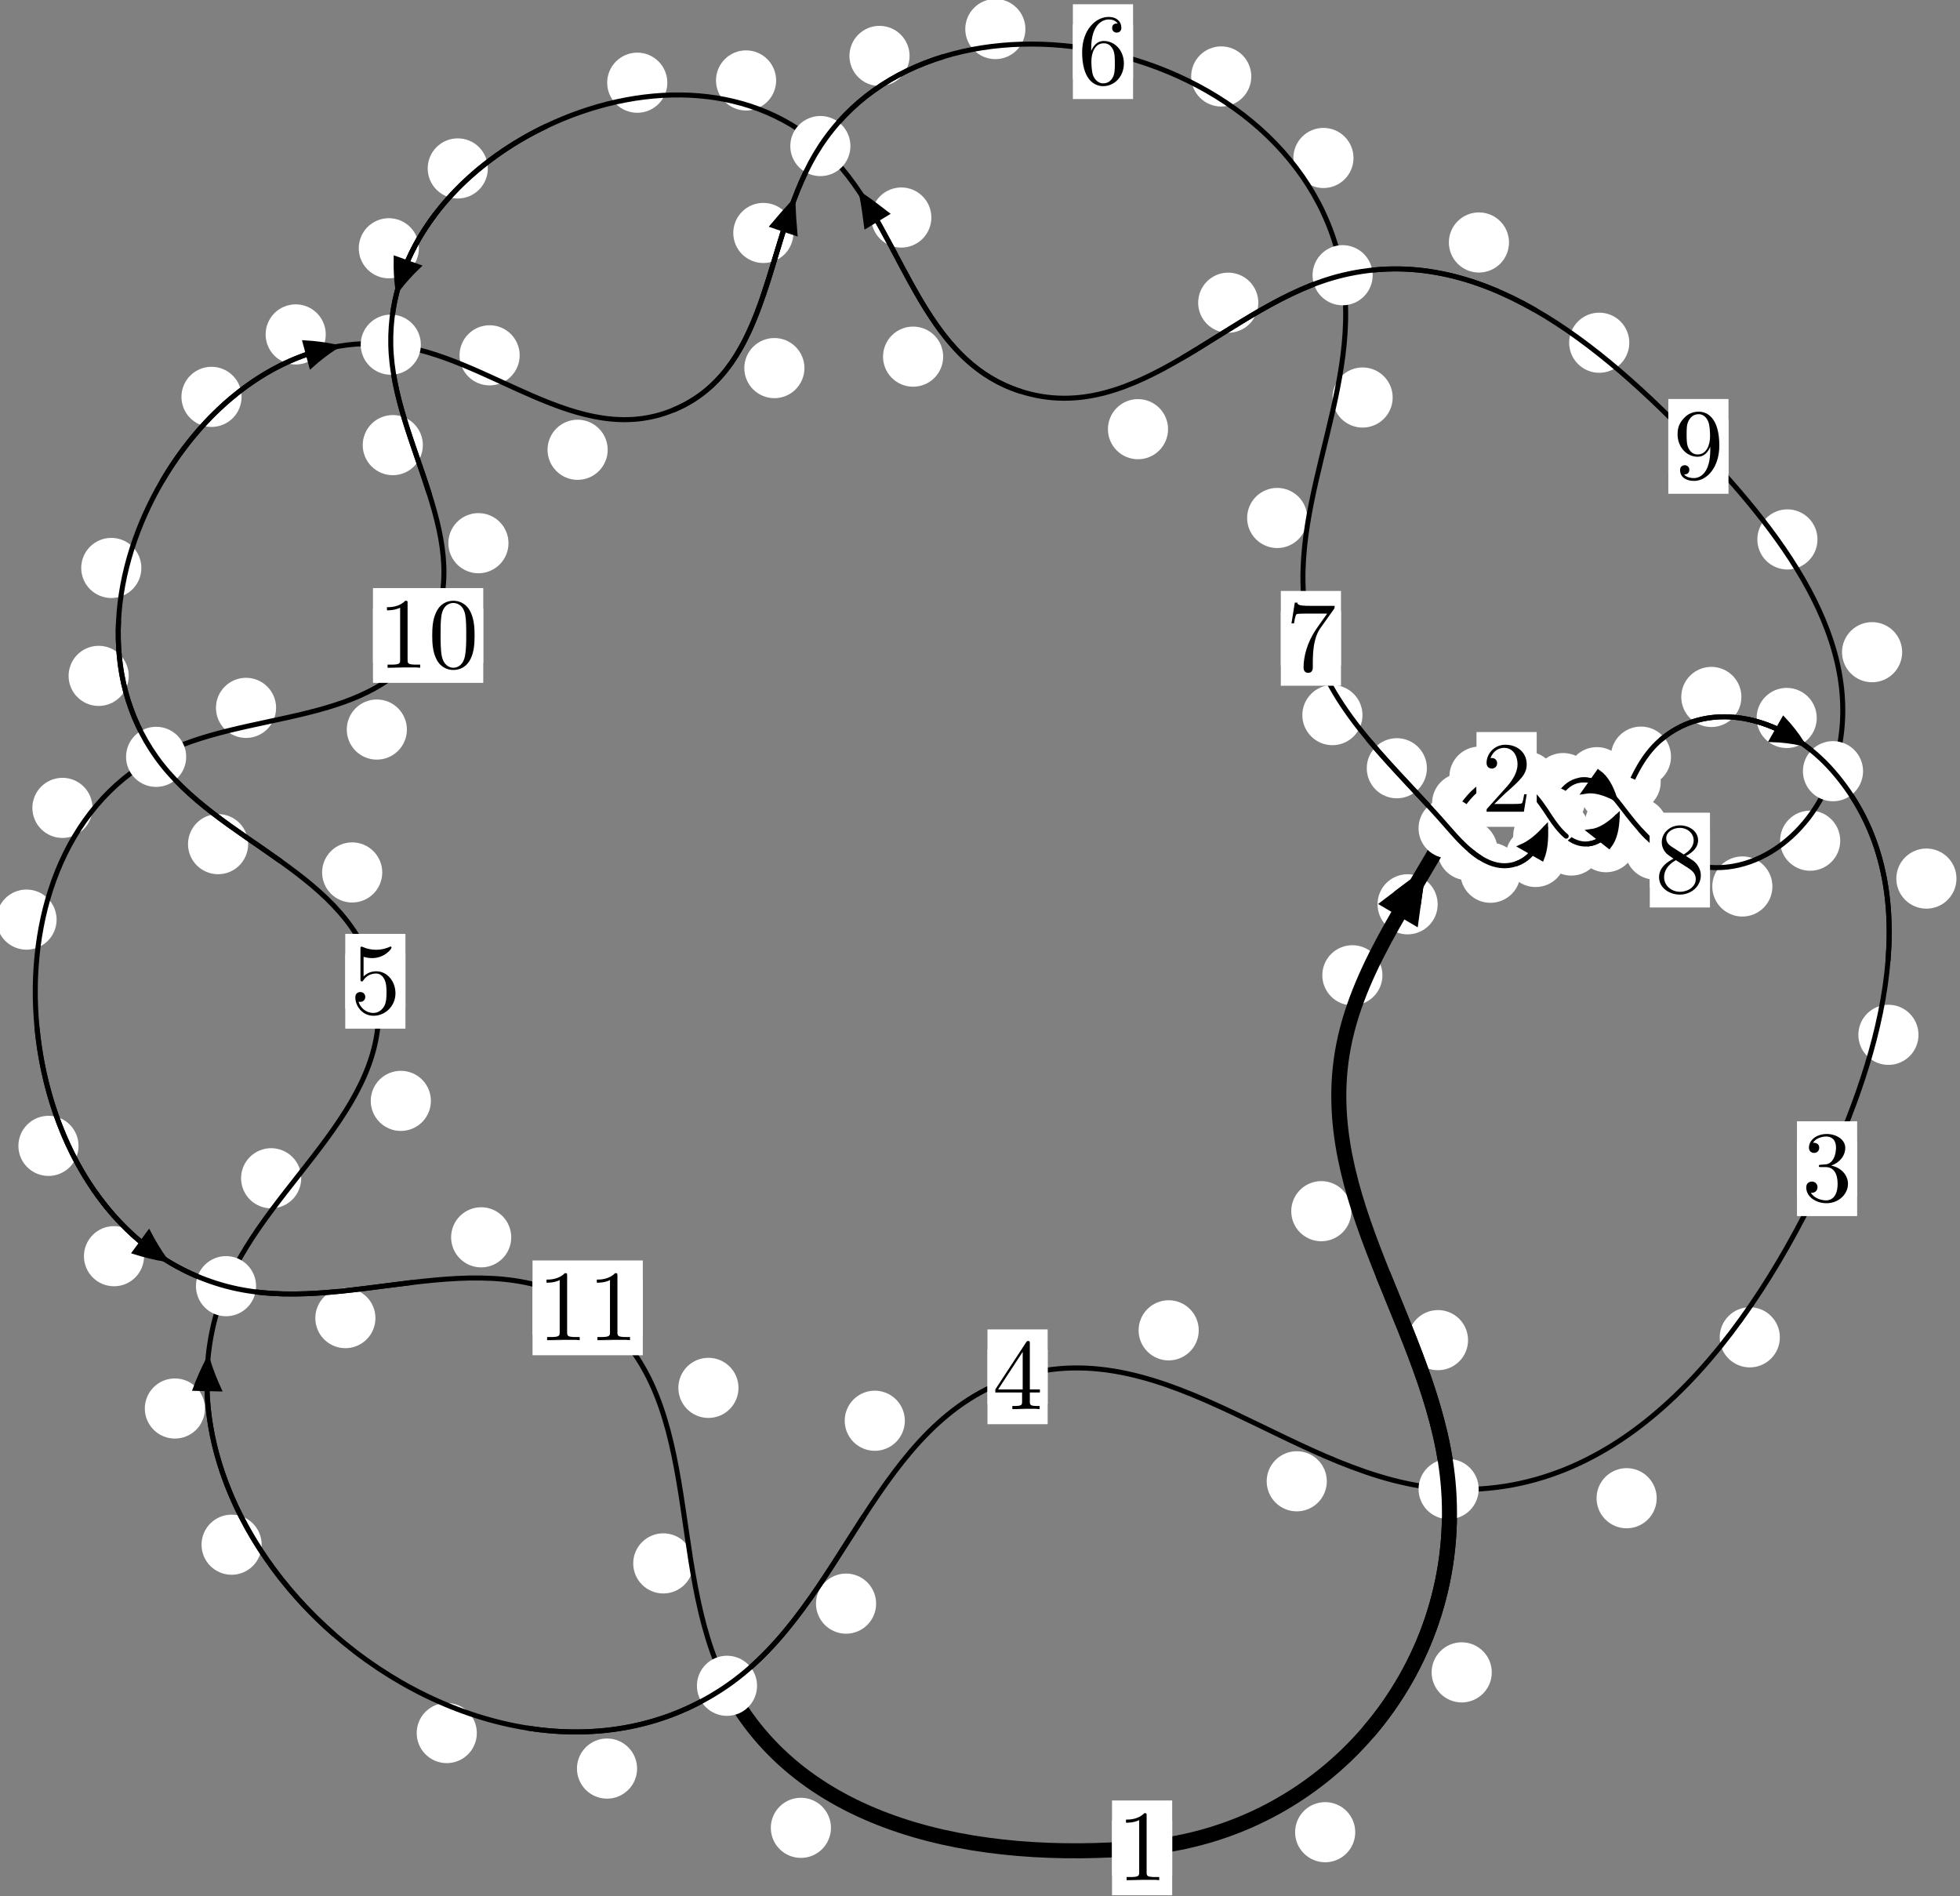 <?xml version="1.0"?>
<!-- Created by MetaPost 1.999 on 2021.07.06:0006 -->
<svg version="1.1" xmlns="http://www.w3.org/2000/svg" xmlns:xlink="http://www.w3.org/1999/xlink" width="194.834" height="188.471" viewBox="0 0 194.834 188.471">
<rect x="0" y="0" width="194.834" height="188.471" fill="#808080" stroke="none"/>
<!-- Original BoundingBox: -144.351501 -40.370239 50.482864 148.100586 -->
  <defs>
    <g transform="scale(0.01,0.01)" id="GLYPHcmr10_48">
      <path style="fill-rule: evenodd;" d="M460 -320C460 -400,455 -480,420 -554C374 -650,292 -666,250 -666C190 -666,117 -640,76 -547C44 -478,39 -400,39 -320C39 -245,43 -155,84 -79C127 2,200 22,249 22C303 22,379 1,423 -94C455 -163,460 -241,460 -320M249 -0C210 -0,151 -25,133 -121C122 -181,122 -273,122 -332C122 -396,122 -462,130 -516C149 -635,224 -644,249 -644C282 -644,348 -626,367 -527C377 -471,377 -395,377 -332C377 -257,377 -189,366 -125C351 -30,294 -0,249 -0"></path>
    </g>
    <g transform="scale(0.01,0.01)" id="GLYPHcmr10_49">
      <path style="fill-rule: evenodd;" d="M294 -640C294 -664,294 -666,271 -666C209 -602,121 -602,89 -602L89 -571C109 -571,168 -571,220 -597L220 -79C220 -43,217 -31,127 -31L95 -31L95 -0L257 -0L130 -3L217 -3L257 -3L297 -3L384 -3L419 -0L419 -31L387 -31C297 -31,294 -42,294 -79"></path>
    </g>
    <g transform="scale(0.01,0.01)" id="GLYPHcmr10_50">
      <path style="fill-rule: evenodd;" d="M127 -77L233 -180C389 -318,449 -372,449 -472C449 -586,359 -666,237 -666C124 -666,50 -574,50 -485C50 -429,100 -429,103 -429C120 -429,155 -441,155 -482C155 -508,137 -534,102 -534C94 -534,92 -534,89 -533C112 -598,166 -635,224 -635C315 -635,358 -554,358 -472C358 -392,308 -313,253 -251L61 -37C50 -26,50 -24,50 -0L421 -0L449 -174L424 -174C419 -144,412 -100,402 -85C395 -77,329 -77,307 -77"></path>
    </g>
    <g transform="scale(0.01,0.01)" id="GLYPHcmr10_51">
      <path style="fill-rule: evenodd;" d="M290 -352C372 -379,430 -449,430 -528C430 -610,342 -666,246 -666C145 -666,69 -606,69 -530C69 -497,91 -478,120 -478C151 -478,171 -500,171 -529C171 -579,124 -579,109 -579C140 -628,206 -641,242 -641C283 -641,338 -619,338 -529C338 -517,336 -459,310 -415C280 -367,246 -364,221 -363C213 -362,189 -360,182 -360C174 -359,167 -358,167 -348C167 -337,174 -337,191 -337L235 -337C317 -337,354 -269,354 -171C354 -35,285 -6,241 -6C198 -6,123 -23,88 -82C123 -77,154 -99,154 -137C154 -173,127 -193,98 -193C74 -193,42 -179,42 -135C42 -44,135 22,244 22C366 22,457 -69,457 -171C457 -253,394 -331,290 -352"></path>
    </g>
    <g transform="scale(0.01,0.01)" id="GLYPHcmr10_52">
      <path style="fill-rule: evenodd;" d="M294 -165L294 -78C294 -42,292 -31,218 -31L197 -31L197 -0L332 -0L238 -3L290 -3L332 -3L374 -3L427 -3L468 -0L468 -31L447 -31C373 -31,371 -42,371 -78L371 -165L471 -165L471 -196L371 -196L371 -651C371 -671,371 -677,355 -677C346 -677,343 -677,335 -665L28 -196L28 -165M300 -196L56 -196L300 -569"></path>
    </g>
    <g transform="scale(0.01,0.01)" id="GLYPHcmr10_53">
      <path style="fill-rule: evenodd;" d="M449 -201C449 -320,367 -420,259 -420C211 -420,168 -404,132 -369L132 -564C152 -558,185 -551,217 -551C340 -551,410 -642,410 -655C410 -661,407 -666,400 -666C399 -666,397 -666,392 -663C372 -654,323 -634,256 -634C216 -634,170 -641,123 -662C115 -665,113 -665,111 -665C101 -665,101 -657,101 -641L101 -345C101 -327,101 -319,115 -319C122 -319,124 -322,128 -328C139 -344,176 -398,257 -398C309 -398,334 -352,342 -334C358 -297,360 -258,360 -208C360 -173,360 -113,336 -71C312 -32,275 -6,229 -6C156 -6,99 -59,82 -118C85 -117,88 -116,99 -116C132 -116,149 -141,149 -165C149 -189,132 -214,99 -214C85 -214,50 -207,50 -161C50 -75,119 22,231 22C347 22,449 -74,449 -201"></path>
    </g>
    <g transform="scale(0.01,0.01)" id="GLYPHcmr10_54">
      <path style="fill-rule: evenodd;" d="M132 -328L132 -352C132 -605,256 -641,307 -641C331 -641,373 -635,395 -601C380 -601,340 -601,340 -556C340 -525,364 -510,386 -510C402 -510,432 -519,432 -558C432 -618,388 -666,305 -666C177 -666,42 -537,42 -316C42 -49,158 22,251 22C362 22,457 -72,457 -204C457 -331,368 -427,257 -427C189 -427,152 -376,132 -328M251 -6C188 -6,158 -66,152 -81C134 -128,134 -208,134 -226C134 -304,166 -404,256 -404C272 -404,318 -404,349 -342C367 -305,367 -254,367 -205C367 -157,367 -107,350 -71C320 -11,274 -6,251 -6"></path>
    </g>
    <g transform="scale(0.01,0.01)" id="GLYPHcmr10_55">
      <path style="fill-rule: evenodd;" d="M476 -609C485 -621,485 -623,485 -644L242 -644C120 -644,118 -657,114 -676L89 -676L56 -470L81 -470C84 -486,93 -549,106 -561C113 -567,191 -567,204 -567L411 -567C400 -551,321 -442,299 -409C209 -274,176 -135,176 -33C176 -23,176 22,222 22C268 22,268 -23,268 -33L268 -84C268 -139,271 -194,279 -248C283 -271,297 -357,341 -419"></path>
    </g>
    <g transform="scale(0.01,0.01)" id="GLYPHcmr10_56">
      <path style="fill-rule: evenodd;" d="M163 -457C117 -487,113 -521,113 -538C113 -599,178 -641,249 -641C322 -641,386 -589,386 -517C386 -460,347 -412,287 -377M309 -362C381 -399,430 -451,430 -517C430 -609,341 -666,250 -666C150 -666,69 -592,69 -499C69 -481,71 -436,113 -389C124 -377,161 -352,186 -335C128 -306,42 -250,42 -151C42 -45,144 22,249 22C362 22,457 -61,457 -168C457 -204,446 -249,408 -291C389 -312,373 -322,309 -362M209 -320L332 -242C360 -223,407 -193,407 -132C407 -58,332 -6,250 -6C164 -6,92 -68,92 -151C92 -209,124 -273,209 -320"></path>
    </g>
    <g transform="scale(0.01,0.01)" id="GLYPHcmr10_57">
      <path style="fill-rule: evenodd;" d="M367 -318L367 -286C367 -52,263 -6,205 -6C188 -6,134 -8,107 -42C151 -42,159 -71,159 -88C159 -119,135 -134,113 -134C97 -134,67 -125,67 -86C67 -19,121 22,206 22C335 22,457 -114,457 -329C457 -598,342 -666,253 -666C198 -666,149 -648,106 -603C65 -558,42 -516,42 -441C42 -316,130 -218,242 -218C303 -218,344 -260,367 -318M243 -241C227 -241,181 -241,150 -304C132 -341,132 -391,132 -440C132 -494,132 -541,153 -578C180 -628,218 -641,253 -641C299 -641,332 -607,349 -562C361 -530,365 -467,365 -421C365 -338,331 -241,243 -241"></path>
    </g>
  </defs>
  <path d="M134.717 182.102C134.717 181.309,134.403 180.549,133.842 179.989C133.282 179.428,132.521 179.113,131.729 179.113C130.936 179.113,130.176 179.428,129.615 179.989C129.055 180.549,128.74 181.309,128.74 182.102C128.74 182.895,129.055 183.655,129.615 184.215C130.176 184.776,130.936 185.091,131.729 185.091C132.521 185.091,133.282 184.776,133.842 184.215C134.403 183.655,134.717 182.895,134.717 182.102Z" style="fill: rgb(100%,100%,100%);stroke: none;"></path>
  <path d="M116.52 183.66C116.52 182.867,116.205 182.107,115.645 181.547C115.084 180.986,114.324 180.671,113.531 180.671C112.739 180.671,111.979 180.986,111.418 181.547C110.858 182.107,110.543 182.867,110.543 183.66C110.543 184.453,110.858 185.213,111.418 185.773C111.979 186.334,112.739 186.649,113.531 186.649C114.324 186.649,115.084 186.334,115.645 185.773C116.205 185.213,116.52 184.453,116.52 183.66Z" style="fill: rgb(100%,100%,100%);stroke: none;"></path>
  <path d="M145.932 133.196C145.932 132.404,145.617 131.644,145.056 131.083C144.496 130.523,143.736 130.208,142.943 130.208C142.15 130.208,141.39 130.523,140.83 131.083C140.269 131.644,139.954 132.404,139.954 133.196C139.954 133.989,140.269 134.749,140.83 135.31C141.39 135.87,142.15 136.185,142.943 136.185C143.736 136.185,144.496 135.87,145.056 135.31C145.617 134.749,145.932 133.989,145.932 133.196Z" style="fill: rgb(100%,100%,100%);stroke: none;"></path>
  <path d="M148.29 166.218C148.29 165.425,147.975 164.665,147.414 164.104C146.854 163.544,146.094 163.229,145.301 163.229C144.508 163.229,143.748 163.544,143.188 164.104C142.627 164.665,142.312 165.425,142.312 166.218C142.312 167.01,142.627 167.77,143.188 168.331C143.748 168.891,144.508 169.206,145.301 169.206C146.094 169.206,146.854 168.891,147.414 168.331C147.975 167.77,148.29 167.01,148.29 166.218Z" style="fill: rgb(100%,100%,100%);stroke: none;"></path>
  <path d="M137.421 96.932C137.421 96.14,137.106 95.38,136.546 94.819C135.986 94.259,135.225 93.944,134.433 93.944C133.64 93.944,132.88 94.259,132.319 94.819C131.759 95.38,131.444 96.14,131.444 96.932C131.444 97.725,131.759 98.485,132.319 99.046C132.88 99.606,133.64 99.921,134.433 99.921C135.225 99.921,135.986 99.606,136.546 99.046C137.106 98.485,137.421 97.725,137.421 96.932Z" style="fill: rgb(100%,100%,100%);stroke: none;"></path>
  <path d="M134.333 120.38C134.333 119.587,134.018 118.827,133.458 118.267C132.897 117.706,132.137 117.391,131.344 117.391C130.552 117.391,129.791 117.706,129.231 118.267C128.67 118.827,128.356 119.587,128.356 120.38C128.356 121.173,128.67 121.933,129.231 122.493C129.791 123.054,130.552 123.369,131.344 123.369C132.137 123.369,132.897 123.054,133.458 122.493C134.018 121.933,134.333 121.173,134.333 120.38Z" style="fill: rgb(100%,100%,100%);stroke: none;"></path>
  <path d="M148.334 79.831C148.334 79.038,148.019 78.278,147.459 77.718C146.898 77.157,146.138 76.842,145.345 76.842C144.553 76.842,143.793 77.157,143.232 77.718C142.672 78.278,142.357 79.038,142.357 79.831C142.357 80.624,142.672 81.384,143.232 81.945C143.793 82.505,144.553 82.82,145.345 82.82C146.138 82.82,146.898 82.505,147.459 81.945C148.019 81.384,148.334 80.624,148.334 79.831Z" style="fill: rgb(100%,100%,100%);stroke: none;"></path>
  <path d="M142.911 89.878C142.911 89.086,142.596 88.326,142.036 87.765C141.475 87.205,140.715 86.89,139.922 86.89C139.13 86.89,138.37 87.205,137.809 87.765C137.249 88.326,136.934 89.086,136.934 89.878C136.934 90.671,137.249 91.431,137.809 91.992C138.37 92.552,139.13 92.867,139.922 92.867C140.715 92.867,141.475 92.552,142.036 91.992C142.596 91.431,142.911 90.671,142.911 89.878Z" style="fill: rgb(100%,100%,100%);stroke: none;"></path>
  <path d="M154.722 77.674C154.722 76.881,154.407 76.121,153.847 75.561C153.286 75,152.526 74.685,151.733 74.685C150.941 74.685,150.181 75,149.62 75.561C149.06 76.121,148.745 76.881,148.745 77.674C148.745 78.467,149.06 79.227,149.62 79.787C150.181 80.348,150.941 80.663,151.733 80.663C152.526 80.663,153.286 80.348,153.847 79.787C154.407 79.227,154.722 78.467,154.722 77.674Z" style="fill: rgb(100%,100%,100%);stroke: none;"></path>
  <path d="M150.056 77.188C150.056 76.396,149.741 75.636,149.181 75.075C148.62 74.515,147.86 74.2,147.067 74.2C146.275 74.2,145.515 74.515,144.954 75.075C144.394 75.636,144.079 76.396,144.079 77.188C144.079 77.981,144.394 78.741,144.954 79.302C145.515 79.862,146.275 80.177,147.067 80.177C147.86 80.177,148.62 79.862,149.181 79.302C149.741 78.741,150.056 77.981,150.056 77.188Z" style="fill: rgb(100%,100%,100%);stroke: none;"></path>
  <path d="M157.979 82.586C157.979 81.793,157.664 81.033,157.104 80.473C156.543 79.912,155.783 79.597,154.991 79.597C154.198 79.597,153.438 79.912,152.877 80.473C152.317 81.033,152.002 81.793,152.002 82.586C152.002 83.379,152.317 84.139,152.877 84.699C153.438 85.26,154.198 85.575,154.991 85.575C155.783 85.575,156.543 85.26,157.104 84.699C157.664 84.139,157.979 83.379,157.979 82.586Z" style="fill: rgb(100%,100%,100%);stroke: none;"></path>
  <path d="M155.95 79.465C155.95 78.673,155.635 77.912,155.074 77.352C154.514 76.792,153.754 76.477,152.961 76.477C152.168 76.477,151.408 76.792,150.848 77.352C150.287 77.912,149.972 78.673,149.972 79.465C149.972 80.258,150.287 81.018,150.848 81.579C151.408 82.139,152.168 82.454,152.961 82.454C153.754 82.454,154.514 82.139,155.074 81.579C155.635 81.018,155.95 80.258,155.95 79.465Z" style="fill: rgb(100%,100%,100%);stroke: none;"></path>
  <path d="M162.627 83.705C162.627 82.912,162.313 82.152,161.752 81.592C161.192 81.031,160.431 80.716,159.639 80.716C158.846 80.716,158.086 81.031,157.525 81.592C156.965 82.152,156.65 82.912,156.65 83.705C156.65 84.498,156.965 85.258,157.525 85.818C158.086 86.379,158.846 86.694,159.639 86.694C160.431 86.694,161.192 86.379,161.752 85.818C162.313 85.258,162.627 84.498,162.627 83.705Z" style="fill: rgb(100%,100%,100%);stroke: none;"></path>
  <path d="M159.19 84.037C159.19 83.244,158.875 82.484,158.314 81.924C157.754 81.363,156.994 81.048,156.201 81.048C155.408 81.048,154.648 81.363,154.088 81.924C153.527 82.484,153.212 83.244,153.212 84.037C153.212 84.83,153.527 85.59,154.088 86.15C154.648 86.711,155.408 87.026,156.201 87.026C156.994 87.026,157.754 86.711,158.314 86.15C158.875 85.59,159.19 84.83,159.19 84.037Z" style="fill: rgb(100%,100%,100%);stroke: none;"></path>
  <path d="M165.086 77.703C165.086 76.911,164.771 76.15,164.211 75.59C163.65 75.03,162.89 74.715,162.098 74.715C161.305 74.715,160.545 75.03,159.984 75.59C159.424 76.15,159.109 76.911,159.109 77.703C159.109 78.496,159.424 79.256,159.984 79.817C160.545 80.377,161.305 80.692,162.098 80.692C162.89 80.692,163.65 80.377,164.211 79.817C164.771 79.256,165.086 78.496,165.086 77.703Z" style="fill: rgb(100%,100%,100%);stroke: none;"></path>
  <path d="M163.517 81.879C163.517 81.087,163.202 80.326,162.642 79.766C162.081 79.205,161.321 78.89,160.528 78.89C159.736 78.89,158.975 79.205,158.415 79.766C157.854 80.326,157.54 81.087,157.54 81.879C157.54 82.672,157.854 83.432,158.415 83.993C158.975 84.553,159.736 84.868,160.528 84.868C161.321 84.868,162.081 84.553,162.642 83.993C163.202 83.432,163.517 82.672,163.517 81.879Z" style="fill: rgb(100%,100%,100%);stroke: none;"></path>
  <path d="M173.104 69.269C173.104 68.476,172.789 67.716,172.229 67.156C171.668 66.595,170.908 66.28,170.116 66.28C169.323 66.28,168.563 66.595,168.002 67.156C167.442 67.716,167.127 68.476,167.127 69.269C167.127 70.062,167.442 70.822,168.002 71.382C168.563 71.943,169.323 72.258,170.116 72.258C170.908 72.258,171.668 71.943,172.229 71.382C172.789 70.822,173.104 70.062,173.104 69.269Z" style="fill: rgb(100%,100%,100%);stroke: none;"></path>
  <path d="M166.106 75.203C166.106 74.411,165.791 73.65,165.23 73.09C164.67 72.529,163.91 72.214,163.117 72.214C162.324 72.214,161.564 72.529,161.004 73.09C160.443 73.65,160.128 74.411,160.128 75.203C160.128 75.996,160.443 76.756,161.004 77.317C161.564 77.877,162.324 78.192,163.117 78.192C163.91 78.192,164.67 77.877,165.23 77.317C165.791 76.756,166.106 75.996,166.106 75.203Z" style="fill: rgb(100%,100%,100%);stroke: none;"></path>
  <path d="M194.483 87.323C194.483 86.531,194.168 85.77,193.607 85.21C193.047 84.65,192.287 84.335,191.494 84.335C190.701 84.335,189.941 84.65,189.381 85.21C188.82 85.77,188.505 86.531,188.505 87.323C188.505 88.116,188.82 88.876,189.381 89.437C189.941 89.997,190.701 90.312,191.494 90.312C192.287 90.312,193.047 89.997,193.607 89.437C194.168 88.876,194.483 88.116,194.483 87.323Z" style="fill: rgb(100%,100%,100%);stroke: none;"></path>
  <path d="M180.594 71.358C180.594 70.565,180.279 69.805,179.719 69.245C179.158 68.684,178.398 68.369,177.605 68.369C176.813 68.369,176.052 68.684,175.492 69.245C174.932 69.805,174.617 70.565,174.617 71.358C174.617 72.151,174.932 72.911,175.492 73.471C176.052 74.032,176.813 74.347,177.605 74.347C178.398 74.347,179.158 74.032,179.719 73.471C180.279 72.911,180.594 72.151,180.594 71.358Z" style="fill: rgb(100%,100%,100%);stroke: none;"></path>
  <path d="M176.926 132.916C176.926 132.123,176.612 131.363,176.051 130.803C175.491 130.242,174.73 129.927,173.938 129.927C173.145 129.927,172.385 130.242,171.824 130.803C171.264 131.363,170.949 132.123,170.949 132.916C170.949 133.709,171.264 134.469,171.824 135.029C172.385 135.59,173.145 135.905,173.938 135.905C174.73 135.905,175.491 135.59,176.051 135.029C176.612 134.469,176.926 133.709,176.926 132.916Z" style="fill: rgb(100%,100%,100%);stroke: none;"></path>
  <path d="M190.708 102.851C190.708 102.058,190.393 101.298,189.832 100.738C189.272 100.177,188.512 99.862,187.719 99.862C186.926 99.862,186.166 100.177,185.606 100.738C185.045 101.298,184.73 102.058,184.73 102.851C184.73 103.644,185.045 104.404,185.606 104.964C186.166 105.525,186.926 105.84,187.719 105.84C188.512 105.84,189.272 105.525,189.832 104.964C190.393 104.404,190.708 103.644,190.708 102.851Z" style="fill: rgb(100%,100%,100%);stroke: none;"></path>
  <path d="M131.892 147.225C131.892 146.433,131.577 145.673,131.017 145.112C130.456 144.552,129.696 144.237,128.903 144.237C128.111 144.237,127.35 144.552,126.79 145.112C126.23 145.673,125.915 146.433,125.915 147.225C125.915 148.018,126.23 148.778,126.79 149.339C127.35 149.899,128.111 150.214,128.903 150.214C129.696 150.214,130.456 149.899,131.017 149.339C131.577 148.778,131.892 148.018,131.892 147.225Z" style="fill: rgb(100%,100%,100%);stroke: none;"></path>
  <path d="M164.684 148.908C164.684 148.115,164.369 147.355,163.808 146.795C163.248 146.234,162.488 145.919,161.695 145.919C160.902 145.919,160.142 146.234,159.582 146.795C159.021 147.355,158.706 148.115,158.706 148.908C158.706 149.701,159.021 150.461,159.582 151.021C160.142 151.582,160.902 151.897,161.695 151.897C162.488 151.897,163.248 151.582,163.808 151.021C164.369 150.461,164.684 149.701,164.684 148.908Z" style="fill: rgb(100%,100%,100%);stroke: none;"></path>
  <path d="M89.946 141.207C89.946 140.415,89.631 139.654,89.071 139.094C88.511 138.534,87.75 138.219,86.958 138.219C86.165 138.219,85.405 138.534,84.844 139.094C84.284 139.654,83.969 140.415,83.969 141.207C83.969 142,84.284 142.76,84.844 143.321C85.405 143.881,86.165 144.196,86.958 144.196C87.75 144.196,88.511 143.881,89.071 143.321C89.631 142.76,89.946 142,89.946 141.207Z" style="fill: rgb(100%,100%,100%);stroke: none;"></path>
  <path d="M119.161 132.221C119.161 131.428,118.846 130.668,118.285 130.108C117.725 129.547,116.965 129.232,116.172 129.232C115.379 129.232,114.619 129.547,114.059 130.108C113.498 130.668,113.183 131.428,113.183 132.221C113.183 133.014,113.498 133.774,114.059 134.334C114.619 134.895,115.379 135.21,116.172 135.21C116.965 135.21,117.725 134.895,118.285 134.334C118.846 133.774,119.161 133.014,119.161 132.221Z" style="fill: rgb(100%,100%,100%);stroke: none;"></path>
  <path d="M63.33 175.779C63.33 174.986,63.015 174.226,62.454 173.666C61.894 173.105,61.134 172.79,60.341 172.79C59.548 172.79,58.788 173.105,58.228 173.666C57.667 174.226,57.352 174.986,57.352 175.779C57.352 176.572,57.667 177.332,58.228 177.892C58.788 178.453,59.548 178.768,60.341 178.768C61.134 178.768,61.894 178.453,62.454 177.892C63.015 177.332,63.33 176.572,63.33 175.779Z" style="fill: rgb(100%,100%,100%);stroke: none;"></path>
  <path d="M87.091 159.385C87.091 158.592,86.776 157.832,86.216 157.272C85.655 156.711,84.895 156.396,84.103 156.396C83.31 156.396,82.55 156.711,81.989 157.272C81.429 157.832,81.114 158.592,81.114 159.385C81.114 160.178,81.429 160.938,81.989 161.498C82.55 162.059,83.31 162.374,84.103 162.374C84.895 162.374,85.655 162.059,86.216 161.498C86.776 160.938,87.091 160.178,87.091 159.385Z" style="fill: rgb(100%,100%,100%);stroke: none;"></path>
  <path d="M26.011 153.529C26.011 152.736,25.696 151.976,25.136 151.415C24.575 150.855,23.815 150.54,23.022 150.54C22.23 150.54,21.47 150.855,20.909 151.415C20.349 151.976,20.034 152.736,20.034 153.529C20.034 154.321,20.349 155.081,20.909 155.642C21.47 156.202,22.23 156.517,23.022 156.517C23.815 156.517,24.575 156.202,25.136 155.642C25.696 155.081,26.011 154.321,26.011 153.529Z" style="fill: rgb(100%,100%,100%);stroke: none;"></path>
  <path d="M47.399 172.249C47.399 171.456,47.084 170.696,46.523 170.135C45.963 169.575,45.203 169.26,44.41 169.26C43.617 169.26,42.857 169.575,42.297 170.135C41.736 170.696,41.421 171.456,41.421 172.249C41.421 173.041,41.736 173.802,42.297 174.362C42.857 174.923,43.617 175.237,44.41 175.237C45.203 175.237,45.963 174.923,46.523 174.362C47.084 173.802,47.399 173.041,47.399 172.249Z" style="fill: rgb(100%,100%,100%);stroke: none;"></path>
  <path d="M29.942 117.107C29.942 116.314,29.627 115.554,29.066 114.993C28.506 114.433,27.745 114.118,26.953 114.118C26.16 114.118,25.4 114.433,24.839 114.993C24.279 115.554,23.964 116.314,23.964 117.107C23.964 117.899,24.279 118.659,24.839 119.22C25.4 119.78,26.16 120.095,26.953 120.095C27.745 120.095,28.506 119.78,29.066 119.22C29.627 118.659,29.942 117.899,29.942 117.107Z" style="fill: rgb(100%,100%,100%);stroke: none;"></path>
  <path d="M20.373 139.991C20.373 139.199,20.058 138.438,19.498 137.878C18.937 137.318,18.177 137.003,17.384 137.003C16.592 137.003,15.832 137.318,15.271 137.878C14.711 138.438,14.396 139.199,14.396 139.991C14.396 140.784,14.711 141.544,15.271 142.105C15.832 142.665,16.592 142.98,17.384 142.98C18.177 142.98,18.937 142.665,19.498 142.105C20.058 141.544,20.373 140.784,20.373 139.991Z" style="fill: rgb(100%,100%,100%);stroke: none;"></path>
  <path d="M37.997 86.712C37.997 85.919,37.682 85.159,37.122 84.599C36.561 84.038,35.801 83.723,35.008 83.723C34.216 83.723,33.456 84.038,32.895 84.599C32.335 85.159,32.02 85.919,32.02 86.712C32.02 87.505,32.335 88.265,32.895 88.826C33.456 89.386,34.216 89.701,35.008 89.701C35.801 89.701,36.561 89.386,37.122 88.826C37.682 88.265,37.997 87.505,37.997 86.712Z" style="fill: rgb(100%,100%,100%);stroke: none;"></path>
  <path d="M42.833 109.416C42.833 108.624,42.518 107.864,41.957 107.303C41.397 106.743,40.637 106.428,39.844 106.428C39.051 106.428,38.291 106.743,37.731 107.303C37.17 107.864,36.855 108.624,36.855 109.416C36.855 110.209,37.17 110.969,37.731 111.53C38.291 112.09,39.051 112.405,39.844 112.405C40.637 112.405,41.397 112.09,41.957 111.53C42.518 110.969,42.833 110.209,42.833 109.416Z" style="fill: rgb(100%,100%,100%);stroke: none;"></path>
  <path d="M12.797 67.175C12.797 66.383,12.482 65.622,11.921 65.062C11.361 64.501,10.601 64.187,9.808 64.187C9.015 64.187,8.255 64.501,7.695 65.062C7.134 65.622,6.819 66.383,6.819 67.175C6.819 67.968,7.134 68.728,7.695 69.289C8.255 69.849,9.015 70.164,9.808 70.164C10.601 70.164,11.361 69.849,11.921 69.289C12.482 68.728,12.797 67.968,12.797 67.175Z" style="fill: rgb(100%,100%,100%);stroke: none;"></path>
  <path d="M24.667 83.901C24.667 83.108,24.352 82.348,23.792 81.787C23.231 81.227,22.471 80.912,21.678 80.912C20.886 80.912,20.126 81.227,19.565 81.787C19.005 82.348,18.69 83.108,18.69 83.901C18.69 84.693,19.005 85.453,19.565 86.014C20.126 86.574,20.886 86.889,21.678 86.889C22.471 86.889,23.231 86.574,23.792 86.014C24.352 85.453,24.667 84.693,24.667 83.901Z" style="fill: rgb(100%,100%,100%);stroke: none;"></path>
  <path d="M24.015 39.444C24.015 38.651,23.7 37.891,23.139 37.331C22.579 36.77,21.819 36.455,21.026 36.455C20.233 36.455,19.473 36.77,18.913 37.331C18.352 37.891,18.037 38.651,18.037 39.444C18.037 40.237,18.352 40.997,18.913 41.557C19.473 42.118,20.233 42.433,21.026 42.433C21.819 42.433,22.579 42.118,23.139 41.557C23.7 40.997,24.015 40.237,24.015 39.444Z" style="fill: rgb(100%,100%,100%);stroke: none;"></path>
  <path d="M14.052 56.449C14.052 55.657,13.737 54.897,13.176 54.336C12.616 53.776,11.856 53.461,11.063 53.461C10.27 53.461,9.51 53.776,8.95 54.336C8.389 54.897,8.074 55.657,8.074 56.449C8.074 57.242,8.389 58.002,8.95 58.563C9.51 59.123,10.27 59.438,11.063 59.438C11.856 59.438,12.616 59.123,13.176 58.563C13.737 58.002,14.052 57.242,14.052 56.449Z" style="fill: rgb(100%,100%,100%);stroke: none;"></path>
  <path d="M51.659 35.316C51.659 34.523,51.344 33.763,50.783 33.203C50.223 32.642,49.463 32.327,48.67 32.327C47.877 32.327,47.117 32.642,46.557 33.203C45.996 33.763,45.681 34.523,45.681 35.316C45.681 36.109,45.996 36.869,46.557 37.429C47.117 37.99,47.877 38.305,48.67 38.305C49.463 38.305,50.223 37.99,50.783 37.429C51.344 36.869,51.659 36.109,51.659 35.316Z" style="fill: rgb(100%,100%,100%);stroke: none;"></path>
  <path d="M32.382 33.239C32.382 32.446,32.067 31.686,31.507 31.125C30.946 30.565,30.186 30.25,29.393 30.25C28.601 30.25,27.841 30.565,27.28 31.125C26.72 31.686,26.405 32.446,26.405 33.239C26.405 34.031,26.72 34.791,27.28 35.352C27.841 35.912,28.601 36.227,29.393 36.227C30.186 36.227,30.946 35.912,31.507 35.352C32.067 34.791,32.382 34.031,32.382 33.239Z" style="fill: rgb(100%,100%,100%);stroke: none;"></path>
  <path d="M79.965 36.585C79.965 35.792,79.65 35.032,79.09 34.472C78.529 33.911,77.769 33.596,76.976 33.596C76.184 33.596,75.424 33.911,74.863 34.472C74.303 35.032,73.988 35.792,73.988 36.585C73.988 37.378,74.303 38.138,74.863 38.698C75.424 39.259,76.184 39.574,76.976 39.574C77.769 39.574,78.529 39.259,79.09 38.698C79.65 38.138,79.965 37.378,79.965 36.585Z" style="fill: rgb(100%,100%,100%);stroke: none;"></path>
  <path d="M60.407 44.704C60.407 43.912,60.092 43.151,59.531 42.591C58.971 42.03,58.211 41.715,57.418 41.715C56.625 41.715,55.865 42.03,55.305 42.591C54.744 43.151,54.429 43.912,54.429 44.704C54.429 45.497,54.744 46.257,55.305 46.818C55.865 47.378,56.625 47.693,57.418 47.693C58.211 47.693,58.971 47.378,59.531 46.818C60.092 46.257,60.407 45.497,60.407 44.704Z" style="fill: rgb(100%,100%,100%);stroke: none;"></path>
  <path d="M90.416 5.559C90.416 4.766,90.101 4.006,89.541 3.446C88.98 2.885,88.22 2.57,87.428 2.57C86.635 2.57,85.875 2.885,85.314 3.446C84.754 4.006,84.439 4.766,84.439 5.559C84.439 6.352,84.754 7.112,85.314 7.672C85.875 8.233,86.635 8.548,87.428 8.548C88.22 8.548,88.98 8.233,89.541 7.672C90.101 7.112,90.416 6.352,90.416 5.559Z" style="fill: rgb(100%,100%,100%);stroke: none;"></path>
  <path d="M78.869 23.153C78.869 22.361,78.554 21.6,77.994 21.04C77.433 20.479,76.673 20.165,75.881 20.165C75.088 20.165,74.328 20.479,73.767 21.04C73.207 21.6,72.892 22.361,72.892 23.153C72.892 23.946,73.207 24.706,73.767 25.267C74.328 25.827,75.088 26.142,75.881 26.142C76.673 26.142,77.433 25.827,77.994 25.267C78.554 24.706,78.869 23.946,78.869 23.153Z" style="fill: rgb(100%,100%,100%);stroke: none;"></path>
  <path d="M124.385 7.599C124.385 6.806,124.07 6.046,123.51 5.485C122.949 4.925,122.189 4.61,121.396 4.61C120.604 4.61,119.843 4.925,119.283 5.485C118.722 6.046,118.407 6.806,118.407 7.599C118.407 8.391,118.722 9.152,119.283 9.712C119.843 10.273,120.604 10.588,121.396 10.588C122.189 10.588,122.949 10.273,123.51 9.712C124.07 9.152,124.385 8.391,124.385 7.599Z" style="fill: rgb(100%,100%,100%);stroke: none;"></path>
  <path d="M101.931 2.888C101.931 2.095,101.616 1.335,101.055 0.775C100.495 0.214,99.735 -0.101,98.942 -0.101C98.149 -0.101,97.389 0.214,96.829 0.775C96.268 1.335,95.953 2.095,95.953 2.888C95.953 3.681,96.268 4.441,96.829 5.001C97.389 5.562,98.149 5.877,98.942 5.877C99.735 5.877,100.495 5.562,101.055 5.001C101.616 4.441,101.931 3.681,101.931 2.888Z" style="fill: rgb(100%,100%,100%);stroke: none;"></path>
  <path d="M138.439 39.51C138.439 38.717,138.124 37.957,137.563 37.396C137.003 36.836,136.243 36.521,135.45 36.521C134.657 36.521,133.897 36.836,133.337 37.396C132.776 37.957,132.461 38.717,132.461 39.51C132.461 40.302,132.776 41.062,133.337 41.623C133.897 42.183,134.657 42.498,135.45 42.498C136.243 42.498,137.003 42.183,137.563 41.623C138.124 41.062,138.439 40.302,138.439 39.51Z" style="fill: rgb(100%,100%,100%);stroke: none;"></path>
  <path d="M134.545 15.701C134.545 14.908,134.23 14.148,133.67 13.587C133.109 13.027,132.349 12.712,131.556 12.712C130.764 12.712,130.004 13.027,129.443 13.587C128.883 14.148,128.568 14.908,128.568 15.701C128.568 16.493,128.883 17.253,129.443 17.814C130.004 18.374,130.764 18.689,131.556 18.689C132.349 18.689,133.109 18.374,133.67 17.814C134.23 17.253,134.545 16.493,134.545 15.701Z" style="fill: rgb(100%,100%,100%);stroke: none;"></path>
  <path d="M135.437 71.075C135.437 70.282,135.122 69.522,134.561 68.962C134.001 68.401,133.241 68.086,132.448 68.086C131.655 68.086,130.895 68.401,130.335 68.962C129.774 69.522,129.459 70.282,129.459 71.075C129.459 71.868,129.774 72.628,130.335 73.188C130.895 73.749,131.655 74.064,132.448 74.064C133.241 74.064,134.001 73.749,134.561 73.188C135.122 72.628,135.437 71.868,135.437 71.075Z" style="fill: rgb(100%,100%,100%);stroke: none;"></path>
  <path d="M129.948 51.482C129.948 50.689,129.633 49.929,129.073 49.368C128.512 48.808,127.752 48.493,126.96 48.493C126.167 48.493,125.407 48.808,124.846 49.368C124.286 49.929,123.971 50.689,123.971 51.482C123.971 52.274,124.286 53.035,124.846 53.595C125.407 54.155,126.167 54.47,126.96 54.47C127.752 54.47,128.512 54.155,129.073 53.595C129.633 53.035,129.948 52.274,129.948 51.482Z" style="fill: rgb(100%,100%,100%);stroke: none;"></path>
  <path d="M148.863 84.497C148.863 83.704,148.548 82.944,147.988 82.384C147.427 81.823,146.667 81.508,145.874 81.508C145.082 81.508,144.322 81.823,143.761 82.384C143.201 82.944,142.886 83.704,142.886 84.497C142.886 85.29,143.201 86.05,143.761 86.61C144.322 87.171,145.082 87.486,145.874 87.486C146.667 87.486,147.427 87.171,147.988 86.61C148.548 86.05,148.863 85.29,148.863 84.497Z" style="fill: rgb(100%,100%,100%);stroke: none;"></path>
  <path d="M141.84 76.355C141.84 75.563,141.525 74.802,140.965 74.242C140.404 73.681,139.644 73.367,138.851 73.367C138.059 73.367,137.299 73.681,136.738 74.242C136.178 74.802,135.863 75.563,135.863 76.355C135.863 77.148,136.178 77.908,136.738 78.469C137.299 79.029,138.059 79.344,138.851 79.344C139.644 79.344,140.404 79.029,140.965 78.469C141.525 77.908,141.84 77.148,141.84 76.355Z" style="fill: rgb(100%,100%,100%);stroke: none;"></path>
  <path d="M155.637 85.174C155.637 84.381,155.322 83.621,154.762 83.061C154.201 82.5,153.441 82.185,152.648 82.185C151.856 82.185,151.096 82.5,150.535 83.061C149.975 83.621,149.66 84.381,149.66 85.174C149.66 85.967,149.975 86.727,150.535 87.287C151.096 87.848,151.856 88.163,152.648 88.163C153.441 88.163,154.201 87.848,154.762 87.287C155.322 86.727,155.637 85.967,155.637 85.174Z" style="fill: rgb(100%,100%,100%);stroke: none;"></path>
  <path d="M151.144 86.743C151.144 85.95,150.829 85.19,150.269 84.629C149.708 84.069,148.948 83.754,148.155 83.754C147.363 83.754,146.602 84.069,146.042 84.629C145.482 85.19,145.167 85.95,145.167 86.743C145.167 87.535,145.482 88.296,146.042 88.856C146.602 89.417,147.363 89.731,148.155 89.731C148.948 89.731,149.708 89.417,150.269 88.856C150.829 88.296,151.144 87.535,151.144 86.743Z" style="fill: rgb(100%,100%,100%);stroke: none;"></path>
  <path d="M157.578 79.523C157.578 78.73,157.263 77.97,156.702 77.41C156.142 76.849,155.382 76.534,154.589 76.534C153.796 76.534,153.036 76.849,152.476 77.41C151.915 77.97,151.6 78.73,151.6 79.523C151.6 80.316,151.915 81.076,152.476 81.636C153.036 82.197,153.796 82.512,154.589 82.512C155.382 82.512,156.142 82.197,156.702 81.636C157.263 81.076,157.578 80.316,157.578 79.523Z" style="fill: rgb(100%,100%,100%);stroke: none;"></path>
  <path d="M156.395 83.081C156.395 82.288,156.08 81.528,155.52 80.968C154.959 80.407,154.199 80.092,153.406 80.092C152.614 80.092,151.854 80.407,151.293 80.968C150.733 81.528,150.418 82.288,150.418 83.081C150.418 83.874,150.733 84.634,151.293 85.194C151.854 85.755,152.614 86.07,153.406 86.07C154.199 86.07,154.959 85.755,155.52 85.194C156.08 84.634,156.395 83.874,156.395 83.081Z" style="fill: rgb(100%,100%,100%);stroke: none;"></path>
  <path d="M161.732 77.245C161.732 76.453,161.417 75.692,160.856 75.132C160.296 74.571,159.536 74.256,158.743 74.256C157.95 74.256,157.19 74.571,156.63 75.132C156.069 75.692,155.754 76.453,155.754 77.245C155.754 78.038,156.069 78.798,156.63 79.359C157.19 79.919,157.95 80.234,158.743 80.234C159.536 80.234,160.296 79.919,160.856 79.359C161.417 78.798,161.732 78.038,161.732 77.245Z" style="fill: rgb(100%,100%,100%);stroke: none;"></path>
  <path d="M158.37 77.831C158.37 77.038,158.055 76.278,157.494 75.717C156.934 75.157,156.174 74.842,155.381 74.842C154.588 74.842,153.828 75.157,153.268 75.717C152.707 76.278,152.392 77.038,152.392 77.831C152.392 78.623,152.707 79.383,153.268 79.944C153.828 80.504,154.588 80.819,155.381 80.819C156.174 80.819,156.934 80.504,157.494 79.944C158.055 79.383,158.37 78.623,158.37 77.831Z" style="fill: rgb(100%,100%,100%);stroke: none;"></path>
  <path d="M165.781 82.288C165.781 81.496,165.466 80.736,164.906 80.175C164.345 79.615,163.585 79.3,162.793 79.3C162 79.3,161.24 79.615,160.679 80.175C160.119 80.736,159.804 81.496,159.804 82.288C159.804 83.081,160.119 83.841,160.679 84.402C161.24 84.962,162 85.277,162.793 85.277C163.585 85.277,164.345 84.962,164.906 84.402C165.466 83.841,165.781 83.081,165.781 82.288Z" style="fill: rgb(100%,100%,100%);stroke: none;"></path>
  <path d="M163.072 78.718C163.072 77.926,162.757 77.166,162.197 76.605C161.636 76.045,160.876 75.73,160.083 75.73C159.291 75.73,158.53 76.045,157.97 76.605C157.409 77.166,157.094 77.926,157.094 78.718C157.094 79.511,157.409 80.271,157.97 80.832C158.53 81.392,159.291 81.707,160.083 81.707C160.876 81.707,161.636 81.392,162.197 80.832C162.757 80.271,163.072 79.511,163.072 78.718Z" style="fill: rgb(100%,100%,100%);stroke: none;"></path>
  <path d="M176.187 88.107C176.187 87.315,175.872 86.554,175.312 85.994C174.751 85.433,173.991 85.119,173.199 85.119C172.406 85.119,171.646 85.433,171.085 85.994C170.525 86.554,170.21 87.315,170.21 88.107C170.21 88.9,170.525 89.66,171.085 90.221C171.646 90.781,172.406 91.096,173.199 91.096C173.991 91.096,174.751 90.781,175.312 90.221C175.872 89.66,176.187 88.9,176.187 88.107Z" style="fill: rgb(100%,100%,100%);stroke: none;"></path>
  <path d="M167.509 84.44C167.509 83.648,167.194 82.888,166.634 82.327C166.073 81.767,165.313 81.452,164.52 81.452C163.728 81.452,162.967 81.767,162.407 82.327C161.847 82.888,161.532 83.648,161.532 84.44C161.532 85.233,161.847 85.993,162.407 86.554C162.967 87.114,163.728 87.429,164.52 87.429C165.313 87.429,166.073 87.114,166.634 86.554C167.194 85.993,167.509 85.233,167.509 84.44Z" style="fill: rgb(100%,100%,100%);stroke: none;"></path>
  <path d="M189.084 64.822C189.084 64.029,188.769 63.269,188.209 62.708C187.648 62.148,186.888 61.833,186.096 61.833C185.303 61.833,184.543 62.148,183.982 62.708C183.422 63.269,183.107 64.029,183.107 64.822C183.107 65.614,183.422 66.374,183.982 66.935C184.543 67.495,185.303 67.81,186.096 67.81C186.888 67.81,187.648 67.495,188.209 66.935C188.769 66.374,189.084 65.614,189.084 64.822Z" style="fill: rgb(100%,100%,100%);stroke: none;"></path>
  <path d="M182.928 83.555C182.928 82.763,182.613 82.002,182.052 81.442C181.492 80.881,180.732 80.566,179.939 80.566C179.146 80.566,178.386 80.881,177.826 81.442C177.265 82.002,176.95 82.763,176.95 83.555C176.95 84.348,177.265 85.108,177.826 85.669C178.386 86.229,179.146 86.544,179.939 86.544C180.732 86.544,181.492 86.229,182.052 85.669C182.613 85.108,182.928 84.348,182.928 83.555Z" style="fill: rgb(100%,100%,100%);stroke: none;"></path>
  <path d="M161.961 34.063C161.961 33.271,161.646 32.51,161.085 31.95C160.525 31.389,159.765 31.075,158.972 31.075C158.179 31.075,157.419 31.389,156.859 31.95C156.298 32.51,155.983 33.271,155.983 34.063C155.983 34.856,156.298 35.616,156.859 36.177C157.419 36.737,158.179 37.052,158.972 37.052C159.765 37.052,160.525 36.737,161.085 36.177C161.646 35.616,161.961 34.856,161.961 34.063Z" style="fill: rgb(100%,100%,100%);stroke: none;"></path>
  <path d="M180.666 53.614C180.666 52.821,180.351 52.061,179.791 51.501C179.23 50.94,178.47 50.625,177.677 50.625C176.885 50.625,176.124 50.94,175.564 51.501C175.003 52.061,174.689 52.821,174.689 53.614C174.689 54.407,175.003 55.167,175.564 55.727C176.124 56.288,176.885 56.603,177.677 56.603C178.47 56.603,179.23 56.288,179.791 55.727C180.351 55.167,180.666 54.407,180.666 53.614Z" style="fill: rgb(100%,100%,100%);stroke: none;"></path>
  <path d="M125.081 30.086C125.081 29.293,124.766 28.533,124.206 27.973C123.645 27.412,122.885 27.097,122.092 27.097C121.3 27.097,120.54 27.412,119.979 27.973C119.419 28.533,119.104 29.293,119.104 30.086C119.104 30.879,119.419 31.639,119.979 32.199C120.54 32.76,121.3 33.075,122.092 33.075C122.885 33.075,123.645 32.76,124.206 32.199C124.766 31.639,125.081 30.879,125.081 30.086Z" style="fill: rgb(100%,100%,100%);stroke: none;"></path>
  <path d="M150.003 24.099C150.003 23.307,149.688 22.546,149.127 21.986C148.567 21.425,147.807 21.111,147.014 21.111C146.221 21.111,145.461 21.425,144.901 21.986C144.34 22.546,144.025 23.307,144.025 24.099C144.025 24.892,144.34 25.652,144.901 26.213C145.461 26.773,146.221 27.088,147.014 27.088C147.807 27.088,148.567 26.773,149.127 26.213C149.688 25.652,150.003 24.892,150.003 24.099Z" style="fill: rgb(100%,100%,100%);stroke: none;"></path>
  <path d="M93.756 35.448C93.756 34.655,93.441 33.895,92.88 33.334C92.32 32.774,91.559 32.459,90.767 32.459C89.974 32.459,89.214 32.774,88.653 33.334C88.093 33.895,87.778 34.655,87.778 35.448C87.778 36.24,88.093 37.001,88.653 37.561C89.214 38.122,89.974 38.436,90.767 38.436C91.559 38.436,92.32 38.122,92.88 37.561C93.441 37.001,93.756 36.24,93.756 35.448Z" style="fill: rgb(100%,100%,100%);stroke: none;"></path>
  <path d="M116.11 42.657C116.11 41.864,115.795 41.104,115.235 40.543C114.674 39.983,113.914 39.668,113.121 39.668C112.329 39.668,111.569 39.983,111.008 40.543C110.448 41.104,110.133 41.864,110.133 42.657C110.133 43.449,110.448 44.209,111.008 44.77C111.569 45.33,112.329 45.645,113.121 45.645C113.914 45.645,114.674 45.33,115.235 44.77C115.795 44.209,116.11 43.449,116.11 42.657Z" style="fill: rgb(100%,100%,100%);stroke: none;"></path>
  <path d="M77.151 7.995C77.151 7.202,76.836 6.442,76.276 5.881C75.715 5.321,74.955 5.006,74.163 5.006C73.37 5.006,72.61 5.321,72.049 5.881C71.489 6.442,71.174 7.202,71.174 7.995C71.174 8.787,71.489 9.548,72.049 10.108C72.61 10.669,73.37 10.984,74.163 10.984C74.955 10.984,75.715 10.669,76.276 10.108C76.836 9.548,77.151 8.787,77.151 7.995Z" style="fill: rgb(100%,100%,100%);stroke: none;"></path>
  <path d="M92.582 21.62C92.582 20.827,92.267 20.067,91.706 19.507C91.146 18.946,90.386 18.631,89.593 18.631C88.8 18.631,88.04 18.946,87.48 19.507C86.919 20.067,86.604 20.827,86.604 21.62C86.604 22.413,86.919 23.173,87.48 23.733C88.04 24.294,88.8 24.609,89.593 24.609C90.386 24.609,91.146 24.294,91.706 23.733C92.267 23.173,92.582 22.413,92.582 21.62Z" style="fill: rgb(100%,100%,100%);stroke: none;"></path>
  <path d="M48.493 16.741C48.493 15.948,48.178 15.188,47.618 14.627C47.057 14.067,46.297 13.752,45.504 13.752C44.712 13.752,43.951 14.067,43.391 14.627C42.831 15.188,42.516 15.948,42.516 16.741C42.516 17.533,42.831 18.294,43.391 18.854C43.951 19.415,44.712 19.73,45.504 19.73C46.297 19.73,47.057 19.415,47.618 18.854C48.178 18.294,48.493 17.533,48.493 16.741Z" style="fill: rgb(100%,100%,100%);stroke: none;"></path>
  <path d="M66.336 8.22C66.336 7.427,66.021 6.667,65.46 6.107C64.9 5.546,64.14 5.231,63.347 5.231C62.554 5.231,61.794 5.546,61.234 6.107C60.673 6.667,60.358 7.427,60.358 8.22C60.358 9.013,60.673 9.773,61.234 10.333C61.794 10.894,62.554 11.209,63.347 11.209C64.14 11.209,64.9 10.894,65.46 10.333C66.021 9.773,66.336 9.013,66.336 8.22Z" style="fill: rgb(100%,100%,100%);stroke: none;"></path>
  <path d="M42.034 44.241C42.034 43.448,41.719 42.688,41.159 42.127C40.598 41.567,39.838 41.252,39.046 41.252C38.253 41.252,37.493 41.567,36.932 42.127C36.372 42.688,36.057 43.448,36.057 44.241C36.057 45.033,36.372 45.793,36.932 46.354C37.493 46.914,38.253 47.229,39.046 47.229C39.838 47.229,40.598 46.914,41.159 46.354C41.719 45.793,42.034 45.033,42.034 44.241Z" style="fill: rgb(100%,100%,100%);stroke: none;"></path>
  <path d="M41.641 24.676C41.641 23.883,41.326 23.123,40.765 22.562C40.205 22.002,39.445 21.687,38.652 21.687C37.859 21.687,37.099 22.002,36.539 22.562C35.978 23.123,35.663 23.883,35.663 24.676C35.663 25.468,35.978 26.228,36.539 26.789C37.099 27.349,37.859 27.664,38.652 27.664C39.445 27.664,40.205 27.349,40.765 26.789C41.326 26.228,41.641 25.468,41.641 24.676Z" style="fill: rgb(100%,100%,100%);stroke: none;"></path>
  <path d="M40.448 72.511C40.448 71.719,40.133 70.959,39.573 70.398C39.012 69.838,38.252 69.523,37.459 69.523C36.667 69.523,35.907 69.838,35.346 70.398C34.786 70.959,34.471 71.719,34.471 72.511C34.471 73.304,34.786 74.064,35.346 74.625C35.907 75.185,36.667 75.5,37.459 75.5C38.252 75.5,39.012 75.185,39.573 74.625C40.133 74.064,40.448 73.304,40.448 72.511Z" style="fill: rgb(100%,100%,100%);stroke: none;"></path>
  <path d="M50.546 53.987C50.546 53.194,50.231 52.434,49.671 51.874C49.11 51.313,48.35 50.998,47.557 50.998C46.765 50.998,46.005 51.313,45.444 51.874C44.884 52.434,44.569 53.194,44.569 53.987C44.569 54.78,44.884 55.54,45.444 56.1C46.005 56.661,46.765 56.976,47.557 56.976C48.35 56.976,49.11 56.661,49.671 56.1C50.231 55.54,50.546 54.78,50.546 53.987Z" style="fill: rgb(100%,100%,100%);stroke: none;"></path>
  <path d="M9.196 80.295C9.196 79.503,8.881 78.743,8.32 78.182C7.76 77.622,7 77.307,6.207 77.307C5.414 77.307,4.654 77.622,4.094 78.182C3.533 78.743,3.218 79.503,3.218 80.295C3.218 81.088,3.533 81.848,4.094 82.409C4.654 82.969,5.414 83.284,6.207 83.284C7 83.284,7.76 82.969,8.32 82.409C8.881 81.848,9.196 81.088,9.196 80.295Z" style="fill: rgb(100%,100%,100%);stroke: none;"></path>
  <path d="M27.445 70.355C27.445 69.562,27.13 68.802,26.57 68.242C26.009 67.681,25.249 67.366,24.457 67.366C23.664 67.366,22.904 67.681,22.343 68.242C21.783 68.802,21.468 69.562,21.468 70.355C21.468 71.148,21.783 71.908,22.343 72.468C22.904 73.029,23.664 73.344,24.457 73.344C25.249 73.344,26.009 73.029,26.57 72.468C27.13 71.908,27.445 71.148,27.445 70.355Z" style="fill: rgb(100%,100%,100%);stroke: none;"></path>
  <path d="M7.807 113.889C7.807 113.096,7.492 112.336,6.931 111.775C6.371 111.215,5.611 110.9,4.818 110.9C4.025 110.9,3.265 111.215,2.705 111.775C2.144 112.336,1.829 113.096,1.829 113.889C1.829 114.681,2.144 115.441,2.705 116.002C3.265 116.562,4.025 116.877,4.818 116.877C5.611 116.877,6.371 116.562,6.931 116.002C7.492 115.441,7.807 114.681,7.807 113.889Z" style="fill: rgb(100%,100%,100%);stroke: none;"></path>
  <path d="M5.626 91.401C5.626 90.608,5.311 89.848,4.751 89.287C4.19 88.727,3.43 88.412,2.637 88.412C1.845 88.412,1.084 88.727,0.524 89.287C-0.037 89.848,-0.352 90.608,-0.352 91.401C-0.352 92.193,-0.037 92.953,0.524 93.514C1.084 94.074,1.845 94.389,2.637 94.389C3.43 94.389,4.19 94.074,4.751 93.514C5.311 92.953,5.626 92.193,5.626 91.401Z" style="fill: rgb(100%,100%,100%);stroke: none;"></path>
  <path d="M37.321 131.008C37.321 130.215,37.006 129.455,36.446 128.894C35.885 128.334,35.125 128.019,34.332 128.019C33.54 128.019,32.78 128.334,32.219 128.894C31.659 129.455,31.344 130.215,31.344 131.008C31.344 131.8,31.659 132.561,32.219 133.121C32.78 133.682,33.54 133.996,34.332 133.996C35.125 133.996,35.885 133.682,36.446 133.121C37.006 132.561,37.321 131.8,37.321 131.008Z" style="fill: rgb(100%,100%,100%);stroke: none;"></path>
  <path d="M14.321 124.853C14.321 124.061,14.006 123.3,13.446 122.74C12.885 122.179,12.125 121.865,11.332 121.865C10.54 121.865,9.78 122.179,9.219 122.74C8.659 123.3,8.344 124.061,8.344 124.853C8.344 125.646,8.659 126.406,9.219 126.967C9.78 127.527,10.54 127.842,11.332 127.842C12.125 127.842,12.885 127.527,13.446 126.967C14.006 126.406,14.321 125.646,14.321 124.853Z" style="fill: rgb(100%,100%,100%);stroke: none;"></path>
  <path d="M73.41 137.941C73.41 137.148,73.095 136.388,72.534 135.827C71.974 135.267,71.214 134.952,70.421 134.952C69.628 134.952,68.868 135.267,68.308 135.827C67.747 136.388,67.432 137.148,67.432 137.941C67.432 138.733,67.747 139.493,68.308 140.054C68.868 140.614,69.628 140.929,70.421 140.929C71.214 140.929,71.974 140.614,72.534 140.054C73.095 139.493,73.41 138.733,73.41 137.941Z" style="fill: rgb(100%,100%,100%);stroke: none;"></path>
  <path d="M50.82 122.977C50.82 122.184,50.505 121.424,49.944 120.863C49.384 120.303,48.624 119.988,47.831 119.988C47.038 119.988,46.278 120.303,45.718 120.863C45.157 121.424,44.842 122.184,44.842 122.977C44.842 123.769,45.157 124.529,45.718 125.09C46.278 125.65,47.038 125.965,47.831 125.965C48.624 125.965,49.384 125.65,49.944 125.09C50.505 124.529,50.82 123.769,50.82 122.977Z" style="fill: rgb(100%,100%,100%);stroke: none;"></path>
  <path d="M82.601 181.668C82.601 180.876,82.286 180.116,81.725 179.555C81.165 178.995,80.405 178.68,79.612 178.68C78.819 178.68,78.059 178.995,77.499 179.555C76.938 180.116,76.623 180.876,76.623 181.668C76.623 182.461,76.938 183.221,77.499 183.782C78.059 184.342,78.819 184.657,79.612 184.657C80.405 184.657,81.165 184.342,81.725 183.782C82.286 183.221,82.601 182.461,82.601 181.668Z" style="fill: rgb(100%,100%,100%);stroke: none;"></path>
  <path d="M68.924 155.386C68.924 154.593,68.609 153.833,68.048 153.273C67.488 152.712,66.728 152.397,65.935 152.397C65.142 152.397,64.382 152.712,63.822 153.273C63.261 153.833,62.946 154.593,62.946 155.386C62.946 156.179,63.261 156.939,63.822 157.499C64.382 158.06,65.142 158.375,65.935 158.375C66.728 158.375,67.488 158.06,68.048 157.499C68.609 156.939,68.924 156.179,68.924 155.386Z" style="fill: rgb(100%,100%,100%);stroke: none;"></path>
  <path d="M113.531 183.66C131.729 182.102,145.301 166.218,144 148C142.943 133.196,131.344 120.38,133.307 105.481C134.433 96.932,139.922 89.878,144 82.324C145.345 79.831,147.067 77.188,149.763 77.469C151.733 77.674,152.961 79.465,154.051 81.142C154.991 82.586,156.201 84.037,157.868 83.876C159.639 83.705,160.528 81.879,161.175 80.157C162.098 77.703,163.117 75.203,165.121 73.504C170.116 69.269,177.605 71.358,182.208 76.649C191.494 87.323,187.719 102.851,181.62 116.157C173.938 132.916,161.695 148.908,144 148C128.903 147.225,116.172 132.221,101.152 136.841C86.958 141.207,84.103 159.385,72.266 167.552C60.341 175.779,44.41 172.249,33.182 162.421C23.022 153.529,17.384 139.991,22.468 127.833C26.953 117.107,39.844 109.416,37.312 97.527C35.008 86.712,21.678 83.901,15.52 75.223C9.808 67.175,11.063 56.449,16.135 47.793C21.026 39.444,29.393 33.239,38.845 34.257C48.67 35.316,57.418 44.704,66.968 40.74C76.976 36.585,75.881 23.153,81.549 14.517C87.428 5.559,98.942 2.888,109.641 5.133C121.396 7.599,131.556 15.701,133.462 27.355C135.45 39.51,126.96 51.482,130.311 63.445C132.448 71.075,138.851 76.355,144 82.324C145.874 84.497,148.155 86.743,150.74 85.84C152.648 85.174,153.406 83.081,154.051 81.142C154.589 79.523,155.381 77.831,157.016 77.546C158.743 77.245,160.083 78.718,161.175 80.157C162.793 82.288,164.52 84.44,166.99 85.484C173.199 88.107,179.939 83.555,182.208 76.649C186.096 64.822,177.677 53.614,168.83 44.367C158.972 34.063,147.014 24.099,133.462 27.355C122.092 30.086,113.121 42.657,101.407 38.879C90.767 35.448,89.593 21.62,81.549 14.517C74.163 7.995,63.347 8.22,54.295 12.543C45.504 16.741,38.652 24.676,38.845 34.257C39.046 44.241,47.557 53.987,42.557 63.159C37.459 72.511,24.457 70.355,15.52 75.223C6.207 80.295,2.637 91.401,3.681 102.165C4.818 113.889,11.332 124.853,22.468 127.833C34.332 131.008,47.831 122.977,58.417 129.989C70.421 137.941,65.935 155.386,72.266 167.552C79.612 181.668,97.144 185.063,113.531 183.66" style="stroke:rgb(0%,0%,0%); stroke-width: 0.498;stroke-linecap: round;stroke-linejoin: round;stroke-miterlimit: 10;fill: none;"></path>
  <path d="M113.531 183.66C131.729 182.102,145.301 166.218,144 148C142.943 133.196,131.344 120.38,133.307 105.481C134.433 96.932,139.922 89.878,144 82.324" style="stroke:rgb(0%,0%,0%); stroke-width: 1.494;stroke-linecap: round;stroke-linejoin: round;stroke-miterlimit: 10;fill: none;"></path>
  <path d="M72.266 167.552C79.612 181.668,97.144 185.063,113.531 183.66" style="stroke:rgb(0%,0%,0%); stroke-width: 1.494;stroke-linecap: round;stroke-linejoin: round;stroke-miterlimit: 10;fill: none;"></path>
  <path d="M146.989 148C146.989 147.207,146.674 146.447,146.113 145.887C145.553 145.326,144.793 145.011,144 145.011C143.207 145.011,142.447 145.326,141.887 145.887C141.326 146.447,141.011 147.207,141.011 148C141.011 148.793,141.326 149.553,141.887 150.113C142.447 150.674,143.207 150.989,144 150.989C144.793 150.989,145.553 150.674,146.113 150.113C146.674 149.553,146.989 148.793,146.989 148Z" style="fill: rgb(100%,100%,100%);stroke: none;"></path>
  <path d="M136.078 172.077C141.583 165.634,144.65 157.109,144 148C143.471 140.598,140.308 133.693,137.521 126.776" style="stroke:rgb(0%,0%,0%); stroke-width: 1.494;stroke-linecap: round;stroke-linejoin: round;stroke-miterlimit: 10;fill: none;"></path>
  <path d="M157.04 81.142C157.04 80.349,156.725 79.589,156.164 79.028C155.604 78.468,154.844 78.153,154.051 78.153C153.258 78.153,152.498 78.468,151.938 79.028C151.377 79.589,151.062 80.349,151.062 81.142C151.062 81.934,151.377 82.694,151.938 83.255C152.498 83.815,153.258 84.13,154.051 84.13C154.844 84.13,155.604 83.815,156.164 83.255C156.725 82.694,157.04 81.934,157.04 81.142Z" style="fill: rgb(100%,100%,100%);stroke: none;"></path>
  <path d="M152.237 78.754C152.927 79.437,153.506 80.303,154.051 81.142C154.521 81.864,155.058 82.588,155.687 83.111" style="stroke:rgb(0%,0%,0%); stroke-width: 0.498;stroke-linecap: round;stroke-linejoin: round;stroke-miterlimit: 10;fill: none;"></path>
  <path d="M185.197 76.649C185.197 75.857,184.882 75.097,184.322 74.536C183.761 73.976,183.001 73.661,182.208 73.661C181.416 73.661,180.656 73.976,180.095 74.536C179.535 75.097,179.22 75.857,179.22 76.649C179.22 77.442,179.535 78.202,180.095 78.763C180.656 79.323,181.416 79.638,182.208 79.638C183.001 79.638,183.761 79.323,184.322 78.763C184.882 78.202,185.197 77.442,185.197 76.649Z" style="fill: rgb(100%,100%,100%);stroke: none;"></path>
  <path d="M173.811 71.504C176.884 72.159,179.907 74.004,182.208 76.649C186.851 81.986,188.229 88.537,187.683 95.416" style="stroke:rgb(0%,0%,0%); stroke-width: 0.498;stroke-linecap: round;stroke-linejoin: round;stroke-miterlimit: 10;fill: none;"></path>
  <path d="M75.255 167.552C75.255 166.759,74.94 165.999,74.379 165.438C73.819 164.878,73.059 164.563,72.266 164.563C71.473 164.563,70.713 164.878,70.153 165.438C69.592 165.999,69.277 166.759,69.277 167.552C69.277 168.344,69.592 169.104,70.153 169.665C70.713 170.225,71.473 170.54,72.266 170.54C73.059 170.54,73.819 170.225,74.379 169.665C74.94 169.104,75.255 168.344,75.255 167.552Z" style="fill: rgb(100%,100%,100%);stroke: none;"></path>
  <path d="M85.825 150.771C81.857 156.882,78.184 163.468,72.266 167.552C66.303 171.665,59.339 172.84,52.462 171.757" style="stroke:rgb(0%,0%,0%); stroke-width: 0.498;stroke-linecap: round;stroke-linejoin: round;stroke-miterlimit: 10;fill: none;"></path>
  <path d="M18.508 75.223C18.508 74.43,18.193 73.67,17.633 73.109C17.073 72.549,16.312 72.234,15.52 72.234C14.727 72.234,13.967 72.549,13.406 73.109C12.846 73.67,12.531 74.43,12.531 75.223C12.531 76.016,12.846 76.776,13.406 77.336C13.967 77.897,14.727 78.212,15.52 78.212C16.312 78.212,17.073 77.897,17.633 77.336C18.193 76.776,18.508 76.016,18.508 75.223Z" style="fill: rgb(100%,100%,100%);stroke: none;"></path>
  <path d="M27.861 85.573C23.471 82.434,18.599 79.562,15.52 75.223C12.664 71.199,11.55 66.506,11.783 61.736" style="stroke:rgb(0%,0%,0%); stroke-width: 0.498;stroke-linecap: round;stroke-linejoin: round;stroke-miterlimit: 10;fill: none;"></path>
  <path d="M84.537 14.517C84.537 13.724,84.223 12.964,83.662 12.403C83.102 11.843,82.341 11.528,81.549 11.528C80.756 11.528,79.996 11.843,79.435 12.403C78.875 12.964,78.56 13.724,78.56 14.517C78.56 15.309,78.875 16.07,79.435 16.63C79.996 17.191,80.756 17.505,81.549 17.505C82.341 17.505,83.102 17.191,83.662 16.63C84.223 16.07,84.537 15.309,84.537 14.517Z" style="fill: rgb(100%,100%,100%);stroke: none;"></path>
  <path d="M75.886 29.309C77.572 24.352,78.715 18.835,81.549 14.517C84.488 10.038,88.836 7.131,93.787 5.624" style="stroke:rgb(0%,0%,0%); stroke-width: 0.498;stroke-linecap: round;stroke-linejoin: round;stroke-miterlimit: 10;fill: none;"></path>
  <path d="M146.989 82.324C146.989 81.531,146.674 80.771,146.113 80.211C145.553 79.65,144.793 79.335,144 79.335C143.207 79.335,142.447 79.65,141.887 80.211C141.326 80.771,141.011 81.531,141.011 82.324C141.011 83.117,141.326 83.877,141.887 84.437C142.447 84.998,143.207 85.313,144 85.313C144.793 85.313,145.553 84.998,146.113 84.437C146.674 83.877,146.989 83.117,146.989 82.324Z" style="fill: rgb(100%,100%,100%);stroke: none;"></path>
  <path d="M136.026 73.507C138.538 76.527,141.426 79.34,144 82.324C144.937 83.41,145.976 84.515,147.104 85.235" style="stroke:rgb(0%,0%,0%); stroke-width: 0.498;stroke-linecap: round;stroke-linejoin: round;stroke-miterlimit: 10;fill: none;"></path>
  <path d="M164.164 80.157C164.164 79.365,163.849 78.605,163.289 78.044C162.728 77.484,161.968 77.169,161.175 77.169C160.383 77.169,159.622 77.484,159.062 78.044C158.501 78.605,158.187 79.365,158.187 80.157C158.187 80.95,158.501 81.71,159.062 82.271C159.622 82.831,160.383 83.146,161.175 83.146C161.968 83.146,162.728 82.831,163.289 82.271C163.849 81.71,164.164 80.95,164.164 80.157Z" style="fill: rgb(100%,100%,100%);stroke: none;"></path>
  <path d="M159.334 78.199C160.021 78.71,160.629 79.438,161.175 80.157C161.984 81.223,162.82 82.294,163.763 83.228" style="stroke:rgb(0%,0%,0%); stroke-width: 0.498;stroke-linecap: round;stroke-linejoin: round;stroke-miterlimit: 10;fill: none;"></path>
  <path d="M136.451 27.355C136.451 26.562,136.136 25.802,135.576 25.241C135.015 24.681,134.255 24.366,133.462 24.366C132.67 24.366,131.909 24.681,131.349 25.241C130.789 25.802,130.474 26.562,130.474 27.355C130.474 28.147,130.789 28.908,131.349 29.468C131.909 30.029,132.67 30.344,133.462 30.344C134.255 30.344,135.015 30.029,135.576 29.468C136.136 28.908,136.451 28.147,136.451 27.355Z" style="fill: rgb(100%,100%,100%);stroke: none;"></path>
  <path d="M152.531 30.776C146.616 27.404,140.238 25.727,133.462 27.355C127.777 28.72,122.692 32.546,117.564 35.558" style="stroke:rgb(0%,0%,0%); stroke-width: 0.498;stroke-linecap: round;stroke-linejoin: round;stroke-miterlimit: 10;fill: none;"></path>
  <path d="M41.834 34.257C41.834 33.464,41.519 32.704,40.958 32.144C40.398 31.583,39.637 31.268,38.845 31.268C38.052 31.268,37.292 31.583,36.731 32.144C36.171 32.704,35.856 33.464,35.856 34.257C35.856 35.05,36.171 35.81,36.731 36.37C37.292 36.931,38.052 37.246,38.845 37.246C39.637 37.246,40.398 36.931,40.958 36.37C41.519 35.81,41.834 35.05,41.834 34.257Z" style="fill: rgb(100%,100%,100%);stroke: none;"></path>
  <path d="M43.201 21.381C40.413 25.087,38.748 29.466,38.845 34.257C38.945 39.249,41.123 44.181,42.651 49.012" style="stroke:rgb(0%,0%,0%); stroke-width: 0.498;stroke-linecap: round;stroke-linejoin: round;stroke-miterlimit: 10;fill: none;"></path>
  <path d="M25.457 127.833C25.457 127.04,25.142 126.28,24.581 125.72C24.021 125.159,23.261 124.844,22.468 124.844C21.675 124.844,20.915 125.159,20.355 125.72C19.794 126.28,19.479 127.04,19.479 127.833C19.479 128.626,19.794 129.386,20.355 129.946C20.915 130.507,21.675 130.822,22.468 130.822C23.261 130.822,24.021 130.507,24.581 129.946C25.142 129.386,25.457 128.626,25.457 127.833Z" style="fill: rgb(100%,100%,100%);stroke: none;"></path>
  <path d="M9.325 118.278C12.488 122.857,16.9 126.343,22.468 127.833C28.4 129.42,34.741 128.206,40.922 127.472" style="stroke:rgb(0%,0%,0%); stroke-width: 0.498;stroke-linecap: round;stroke-linejoin: round;stroke-miterlimit: 10;fill: none;"></path>
  <path d="M133.307 105.481C134.207 98.642,137.901 92.76,141.43 86.812" style="stroke:rgb(0%,0%,0%); stroke-width: 0.498;stroke-linecap: round;stroke-linejoin: round;stroke-miterlimit: 10;fill: none;"></path>
  <path d="M140.731 91.763C140.945 90.115,141.193 88.463,141.43 86.812C140.095 87.812,138.752 88.804,137.435 89.819Z" style="stroke:rgb(0%,0%,0%); stroke-width: 0.498;fill: rgb(0%,0%,0%);"></path>
  <path d="M133.307 105.481C134.207 98.642,137.901 92.76,141.43 86.812" style="stroke:rgb(0%,0%,0%); stroke-width: 0.498;stroke-linecap: round;stroke-linejoin: round;stroke-miterlimit: 10;fill: none;"></path>
  <path d="M141.001 89.782C141.142 88.792,141.288 87.802,141.43 86.812C140.63 87.412,139.826 88.008,139.027 88.609Z" style="stroke:rgb(0%,0%,0%); stroke-width: 0.498;fill: rgb(0%,0%,0%);"></path>
  <path d="M157.868 83.876C159.285 83.739,160.137 82.543,160.753 81.189" style="stroke:rgb(0%,0%,0%); stroke-width: 0.498;stroke-linecap: round;stroke-linejoin: round;stroke-miterlimit: 10;fill: none;"></path>
  <path d="M159.946 84.078C160.531 83.327,160.716 82.273,160.753 81.189C159.96 81.929,159.084 82.544,158.139 82.661Z" style="stroke:rgb(0%,0%,0%); stroke-width: 0.498;fill: rgb(0%,0%,0%);"></path>
  <path d="M165.121 73.504C169.117 70.116,174.709 70.775,179.143 73.884" style="stroke:rgb(0%,0%,0%); stroke-width: 0.498;stroke-linecap: round;stroke-linejoin: round;stroke-miterlimit: 10;fill: none;"></path>
  <path d="M176.167 73.511C177.15 73.538,178.149 73.663,179.143 73.884C178.596 73.024,177.978 72.229,177.302 71.515Z" style="stroke:rgb(0%,0%,0%); stroke-width: 0.498;fill: rgb(0%,0%,0%);"></path>
  <path d="M33.182 162.421C25.054 155.307,19.82 145.22,20.655 135.245" style="stroke:rgb(0%,0%,0%); stroke-width: 0.498;stroke-linecap: round;stroke-linejoin: round;stroke-miterlimit: 10;fill: none;"></path>
  <path d="M21.737 138.043C21.322 137.134,20.96 136.201,20.655 135.245C20.195 136.137,19.791 137.052,19.441 137.989Z" style="stroke:rgb(0%,0%,0%); stroke-width: 0.498;fill: rgb(0%,0%,0%);"></path>
  <path d="M16.135 47.793C20.048 41.114,26.186 35.807,33.323 34.472" style="stroke:rgb(0%,0%,0%); stroke-width: 0.498;stroke-linecap: round;stroke-linejoin: round;stroke-miterlimit: 10;fill: none;"></path>
  <path d="M30.942 36.296C31.689 35.631,32.483 35.02,33.323 34.472C32.341 34.265,31.348 34.135,30.349 34.078Z" style="stroke:rgb(0%,0%,0%); stroke-width: 0.498;fill: rgb(0%,0%,0%);"></path>
  <path d="M66.968 40.74C74.975 37.416,75.875 28.155,78.817 20.161" style="stroke:rgb(0%,0%,0%); stroke-width: 0.498;stroke-linecap: round;stroke-linejoin: round;stroke-miterlimit: 10;fill: none;"></path>
  <path d="M79.015 23.155C78.929 22.155,78.856 21.156,78.817 20.161C78.142 20.893,77.486 21.65,76.841 22.418Z" style="stroke:rgb(0%,0%,0%); stroke-width: 0.498;fill: rgb(0%,0%,0%);"></path>
  <path d="M150.74 85.84C152.267 85.307,153.057 83.861,153.642 82.311" style="stroke:rgb(0%,0%,0%); stroke-width: 0.498;stroke-linecap: round;stroke-linejoin: round;stroke-miterlimit: 10;fill: none;"></path>
  <path d="M153.267 85.287C153.618 84.393,153.676 83.356,153.642 82.311C152.927 83.073,152.152 83.766,151.272 84.15Z" style="stroke:rgb(0%,0%,0%); stroke-width: 0.498;fill: rgb(0%,0%,0%);"></path>
  <path d="M157.016 77.546C158.398 77.305,159.532 78.2,160.489 79.304" style="stroke:rgb(0%,0%,0%); stroke-width: 0.498;stroke-linecap: round;stroke-linejoin: round;stroke-miterlimit: 10;fill: none;"></path>
  <path d="M157.564 78.64C158.506 78.479,159.52 78.82,160.489 79.304C160.147 78.277,159.671 77.318,158.89 76.766Z" style="stroke:rgb(0%,0%,0%); stroke-width: 0.498;fill: rgb(0%,0%,0%);"></path>
  <path d="M101.407 38.879C92.895 36.134,90.441 26.735,85.681 19.449" style="stroke:rgb(0%,0%,0%); stroke-width: 0.498;stroke-linecap: round;stroke-linejoin: round;stroke-miterlimit: 10;fill: none;"></path>
  <path d="M88.099 21.225C87.306 20.607,86.502 20.009,85.681 19.449C85.865 20.426,86.011 21.417,86.134 22.414Z" style="stroke:rgb(0%,0%,0%); stroke-width: 0.498;fill: rgb(0%,0%,0%);"></path>
  <path d="M54.295 12.543C47.263 15.901,41.471 21.651,39.534 28.723" style="stroke:rgb(0%,0%,0%); stroke-width: 0.498;stroke-linecap: round;stroke-linejoin: round;stroke-miterlimit: 10;fill: none;"></path>
  <path d="M39.381 25.726C39.359 26.727,39.408 27.727,39.534 28.723C40.149 27.93,40.822 27.188,41.544 26.496Z" style="stroke:rgb(0%,0%,0%); stroke-width: 0.498;fill: rgb(0%,0%,0%);"></path>
  <path d="M3.681 102.165C4.591 111.544,8.942 120.437,16.347 125.145" style="stroke:rgb(0%,0%,0%); stroke-width: 0.498;stroke-linecap: round;stroke-linejoin: round;stroke-miterlimit: 10;fill: none;"></path>
  <path d="M13.433 124.432C14.387 124.732,15.359 124.972,16.347 125.145C15.771 124.324,15.253 123.467,14.79 122.58Z" style="stroke:rgb(0%,0%,0%); stroke-width: 0.498;fill: rgb(0%,0%,0%);"></path>
  <path d="M110.541 186.37L116.522 186.37L116.522 178.95L110.541 178.95Z" style="fill: rgb(100%,100%,100%);stroke: none;"></path>
  <path d="M110.541 188.37L116.522 188.37L116.522 180.95L110.541 180.95Z" style="fill: rgb(100%,100%,100%);stroke: none;"></path>
  <g transform="translate(111.041 186.87)" style="fill: rgb(0%,0%,0%);">
    <use xlink:href="#GLYPHcmr10_49"></use>
  </g>
  <path d="M146.772 80.179L152.754 80.179L152.754 72.759L146.772 72.759Z" style="fill: rgb(100%,100%,100%);stroke: none;"></path>
  <path d="M146.772 82.179L152.754 82.179L152.754 74.759L146.772 74.759Z" style="fill: rgb(100%,100%,100%);stroke: none;"></path>
  <g transform="translate(147.272 80.679)" style="fill: rgb(0%,0%,0%);">
    <use xlink:href="#GLYPHcmr10_50"></use>
  </g>
  <path d="M178.629 118.867L184.611 118.867L184.611 111.446L178.629 111.446Z" style="fill: rgb(100%,100%,100%);stroke: none;"></path>
  <path d="M178.629 120.867L184.611 120.867L184.611 113.446L178.629 113.446Z" style="fill: rgb(100%,100%,100%);stroke: none;"></path>
  <g transform="translate(179.129 119.367)" style="fill: rgb(0%,0%,0%);">
    <use xlink:href="#GLYPHcmr10_51"></use>
  </g>
  <path d="M98.161 139.551L104.142 139.551L104.142 132.131L98.161 132.131Z" style="fill: rgb(100%,100%,100%);stroke: none;"></path>
  <path d="M98.161 141.551L104.142 141.551L104.142 134.131L98.161 134.131Z" style="fill: rgb(100%,100%,100%);stroke: none;"></path>
  <g transform="translate(98.661 140.051)" style="fill: rgb(0%,0%,0%);">
    <use xlink:href="#GLYPHcmr10_52"></use>
  </g>
  <path d="M34.321 100.237L40.302 100.237L40.302 92.817L34.321 92.817Z" style="fill: rgb(100%,100%,100%);stroke: none;"></path>
  <path d="M34.321 102.237L40.302 102.237L40.302 94.817L34.321 94.817Z" style="fill: rgb(100%,100%,100%);stroke: none;"></path>
  <g transform="translate(34.821 100.737)" style="fill: rgb(0%,0%,0%);">
    <use xlink:href="#GLYPHcmr10_53"></use>
  </g>
  <path d="M106.65 7.843L112.632 7.843L112.632 0.423L106.65 0.423Z" style="fill: rgb(100%,100%,100%);stroke: none;"></path>
  <path d="M106.65 9.843L112.632 9.843L112.632 2.423L106.65 2.423Z" style="fill: rgb(100%,100%,100%);stroke: none;"></path>
  <g transform="translate(107.15 8.343)" style="fill: rgb(0%,0%,0%);">
    <use xlink:href="#GLYPHcmr10_54"></use>
  </g>
  <path d="M127.32 66.155L133.301 66.155L133.301 58.735L127.32 58.735Z" style="fill: rgb(100%,100%,100%);stroke: none;"></path>
  <path d="M127.32 68.155L133.301 68.155L133.301 60.735L127.32 60.735Z" style="fill: rgb(100%,100%,100%);stroke: none;"></path>
  <g transform="translate(127.82 66.655)" style="fill: rgb(0%,0%,0%);">
    <use xlink:href="#GLYPHcmr10_55"></use>
  </g>
  <path d="M163.999 88.194L169.98 88.194L169.98 80.774L163.999 80.774Z" style="fill: rgb(100%,100%,100%);stroke: none;"></path>
  <path d="M163.999 90.194L169.98 90.194L169.98 82.774L163.999 82.774Z" style="fill: rgb(100%,100%,100%);stroke: none;"></path>
  <g transform="translate(164.499 88.694)" style="fill: rgb(0%,0%,0%);">
    <use xlink:href="#GLYPHcmr10_56"></use>
  </g>
  <path d="M165.839 47.077L171.821 47.077L171.821 39.657L165.839 39.657Z" style="fill: rgb(100%,100%,100%);stroke: none;"></path>
  <path d="M165.839 49.077L171.821 49.077L171.821 41.657L165.839 41.657Z" style="fill: rgb(100%,100%,100%);stroke: none;"></path>
  <g transform="translate(166.339 47.577)" style="fill: rgb(0%,0%,0%);">
    <use xlink:href="#GLYPHcmr10_57"></use>
  </g>
  <path d="M37.076 65.869L48.039 65.869L48.039 58.449L37.076 58.449Z" style="fill: rgb(100%,100%,100%);stroke: none;"></path>
  <path d="M37.076 67.869L48.039 67.869L48.039 60.449L37.076 60.449Z" style="fill: rgb(100%,100%,100%);stroke: none;"></path>
  <g transform="translate(37.576 66.369)" style="fill: rgb(0%,0%,0%);">
    <use xlink:href="#GLYPHcmr10_49"></use>
    <use xlink:href="#GLYPHcmr10_48" x="5"></use>
  </g>
  <path d="M52.936 132.699L63.898 132.699L63.898 125.279L52.936 125.279Z" style="fill: rgb(100%,100%,100%);stroke: none;"></path>
  <path d="M52.936 134.699L63.898 134.699L63.898 127.279L52.936 127.279Z" style="fill: rgb(100%,100%,100%);stroke: none;"></path>
  <g transform="translate(53.436 133.199)" style="fill: rgb(0%,0%,0%);">
    <use xlink:href="#GLYPHcmr10_49"></use>
    <use xlink:href="#GLYPHcmr10_49" x="5"></use>
  </g>
</svg>
